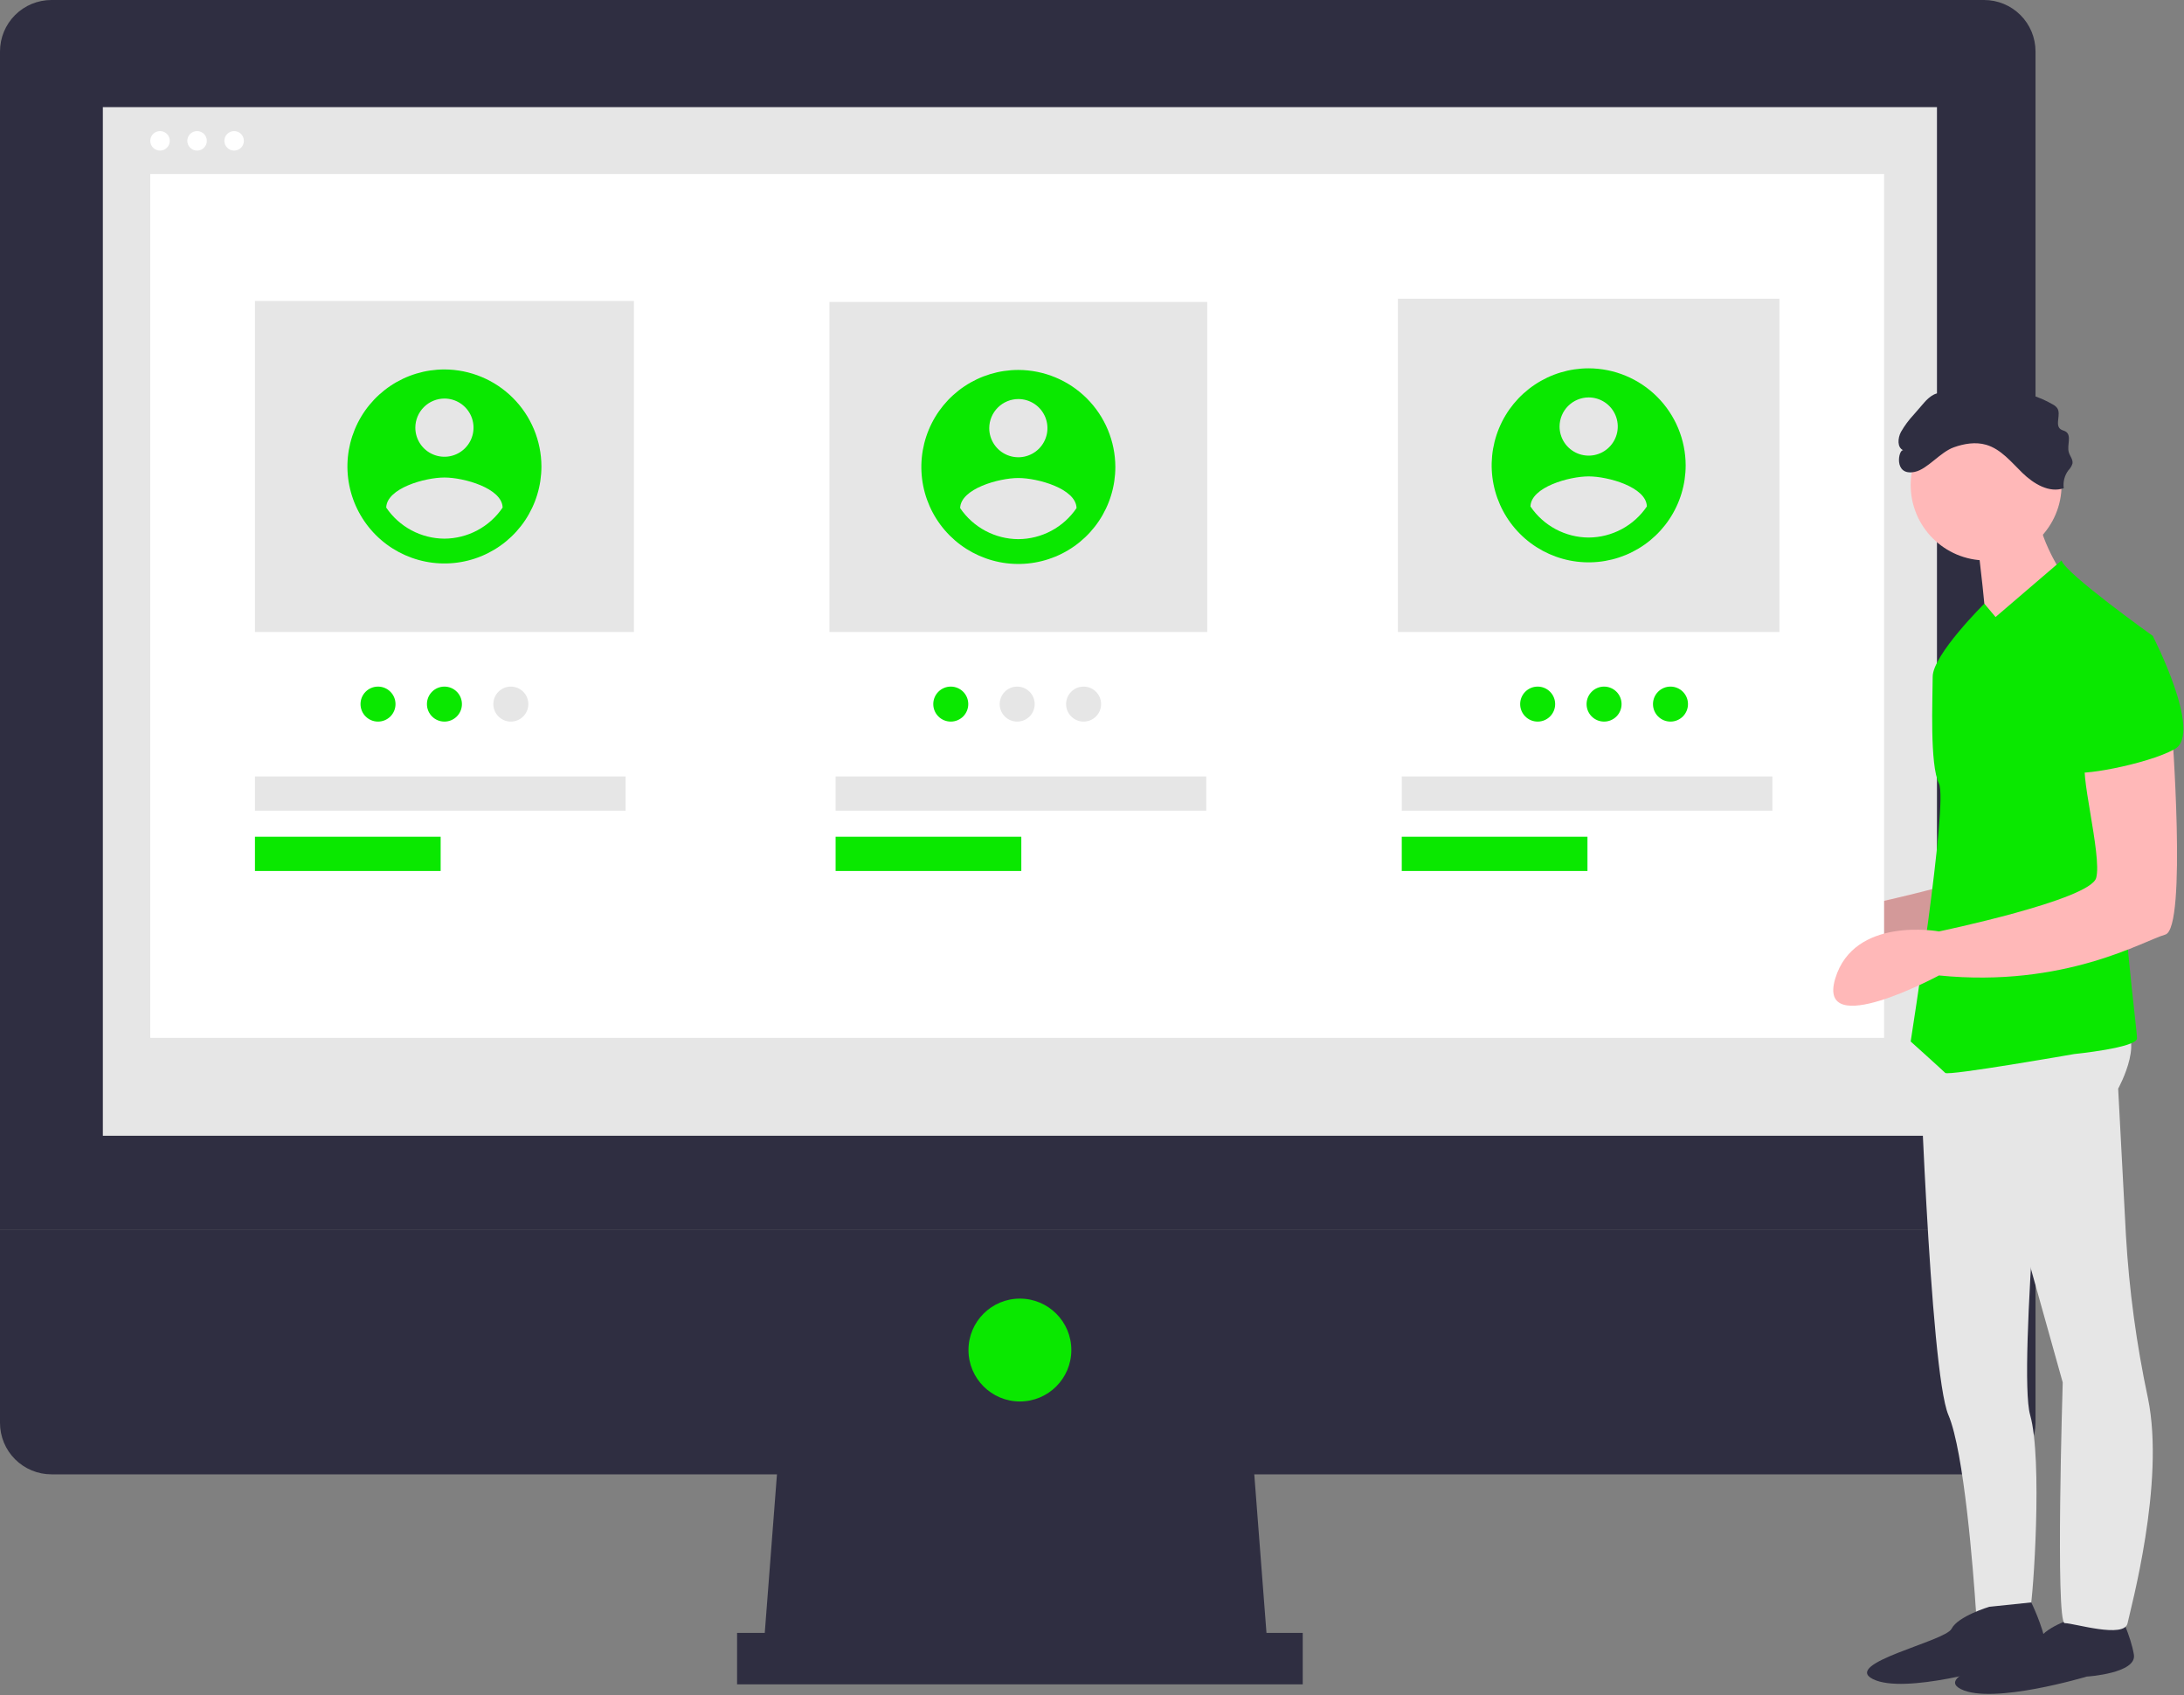 <svg width="826" height="641" viewBox="0 0 826 641" fill="none" xmlns="http://www.w3.org/2000/svg">
<rect x="0" y="0" width="826" height="641" fill="#808080" stroke="none"/>
<g clip-path="url(#clip0)">
<path d="M479.735 627.22H288.489L294.972 542.943H473.252L479.735 627.22Z" fill="#2F2E41"/>
<path d="M492.7 617.496H278.765V636.945H492.7V617.496Z" fill="#2F2E41"/>
<path d="M750.396 0H19.449C14.291 0 9.344 2.049 5.696 5.696C2.049 9.344 0 14.291 0 19.449V465.148H769.844V19.449C769.844 14.291 767.795 9.344 764.148 5.696C760.5 2.049 755.554 0 750.396 0V0Z" fill="#2F2E41"/>
<path d="M0 465.148V538.081C0 540.635 0.503 543.164 1.48 545.523C2.458 547.883 3.89 550.027 5.696 551.833C7.502 553.639 9.646 555.071 12.006 556.049C14.366 557.026 16.895 557.529 19.449 557.529H750.396C752.95 557.529 755.479 557.026 757.838 556.049C760.198 555.071 762.342 553.639 764.148 551.833C765.954 550.027 767.386 547.883 768.364 545.523C769.341 543.164 769.844 540.635 769.844 538.081V465.148H0Z" fill="#2F2E41"/>
<path d="M732.568 40.518H38.897V429.492H732.568V40.518Z" fill="#E6E6E6"/>
<path d="M385.732 529.977C396.474 529.977 405.181 521.27 405.181 510.528C405.181 499.787 396.474 491.08 385.732 491.08C374.991 491.08 366.284 499.787 366.284 510.528C366.284 521.27 374.991 529.977 385.732 529.977Z" fill="#0AE800"/>
<path d="M60.526 56.947C62.565 56.947 64.217 55.295 64.217 53.257C64.217 51.218 62.565 49.566 60.526 49.566C58.488 49.566 56.835 51.218 56.835 53.257C56.835 55.295 58.488 56.947 60.526 56.947Z" fill="white"/>
<path d="M74.536 56.947C76.574 56.947 78.227 55.295 78.227 53.257C78.227 51.218 76.574 49.566 74.536 49.566C72.498 49.566 70.845 51.218 70.845 53.257C70.845 55.295 72.498 56.947 74.536 56.947Z" fill="white"/>
<path d="M88.545 56.947C90.584 56.947 92.236 55.295 92.236 53.257C92.236 51.218 90.584 49.566 88.545 49.566C86.507 49.566 84.855 51.218 84.855 53.257C84.855 55.295 86.507 56.947 88.545 56.947Z" fill="white"/>
<path d="M796.344 263.058C796.344 263.058 802.289 340.34 793.966 342.718C785.644 345.096 755.92 362.93 708.362 358.174C708.362 358.174 661.992 383.142 669.126 359.363C676.26 335.584 708.362 341.529 708.362 341.529C708.362 341.529 765.431 329.639 767.809 321.317C770.187 312.994 760.675 278.514 764.242 277.325C767.809 276.136 796.344 263.058 796.344 263.058Z" fill="#FFB8B8"/>
<path opacity="0.2" d="M792.344 264.058C792.344 264.058 798.289 341.34 789.966 343.718C781.644 346.096 751.92 363.93 704.362 359.174C704.362 359.174 657.992 384.142 665.126 360.363C672.26 336.584 704.362 342.529 704.362 342.529C704.362 342.529 761.431 330.639 763.809 322.317C766.187 313.994 756.675 279.514 760.242 278.325C763.809 277.136 792.344 264.058 792.344 264.058Z" fill="#231F20"/>
<path d="M725.585 388.379C725.585 388.379 729.763 518.449 736.896 535.094C742.839 548.959 746.306 594.172 747.298 608.889C747.497 611.84 747.597 613.565 747.597 613.565C747.597 613.565 766.62 613.565 767.809 608.809C768.998 604.053 772.565 551.739 767.809 535.094C763.053 518.449 774.585 395.379 774.585 395.379L725.585 388.379Z" fill="#E6E6E6"/>
<path d="M752.353 607.62C752.353 607.62 740.463 611.187 738.085 615.943C735.708 620.699 696.472 629.021 708.362 634.966C720.251 640.911 755.92 630.21 755.92 630.21C755.92 630.21 774.943 629.021 773.754 621.888C772.565 614.754 768.235 605.964 768.235 605.964L752.353 607.62Z" fill="#2F2E41"/>
<path d="M785.643 611.421C785.643 611.421 773.754 614.988 771.376 619.744C768.998 624.5 729.763 632.822 741.652 638.767C753.542 644.712 789.21 634.011 789.21 634.011C789.21 634.011 808.234 632.822 807.045 625.688C805.856 618.555 801.526 609.765 801.526 609.765L785.643 611.421Z" fill="#2F2E41"/>
<path d="M735.708 395.032L752.353 423.567L780.133 522.777C780.133 522.777 777.321 613.799 780.888 613.799C784.455 613.799 803.478 619.744 804.667 613.799C805.671 608.777 818.988 560.674 812.35 528.656C808.032 508.42 805.255 487.886 804.042 467.23L801.1 411.677C801.1 411.677 812.989 390.276 799.911 386.709C786.832 383.142 735.708 395.032 735.708 395.032Z" fill="#E6E6E6"/>
<path d="M751.164 211.933C766.923 211.933 779.699 199.158 779.699 183.398C779.699 167.639 766.923 154.863 751.164 154.863C735.405 154.863 722.629 167.639 722.629 183.398C722.629 199.158 735.405 211.933 751.164 211.933Z" fill="#FFB8B8"/>
<path d="M747.597 202.421C747.597 202.421 752.353 240.468 751.164 242.846C749.975 245.224 779.699 216.689 779.699 216.689C779.699 216.689 768.998 200.043 771.376 191.721L747.597 202.421Z" fill="#FFB8B8"/>
<path d="M814.178 240.468C814.178 240.468 780.888 216.689 779.699 211.933L754.731 233.334L750.488 228.284C750.488 228.284 730.952 247.602 730.952 255.924C730.952 264.247 729.763 289.215 733.33 296.349C736.896 303.482 722.629 393.843 722.629 393.843C722.629 393.843 734.519 404.543 735.708 405.732C736.896 406.921 784.455 398.599 784.455 398.599C784.455 398.599 808.234 396.221 808.234 392.654C808.234 389.087 801.1 335.584 803.478 321.317C805.856 307.049 814.178 240.468 814.178 240.468Z" fill="#0AE800"/>
<path d="M738.975 169.144C742.876 167.755 747.179 167.043 751.156 168.193C756.784 169.822 760.683 174.756 764.887 178.837C769.092 182.918 774.988 186.535 780.525 184.616C780.191 182.216 780.821 179.782 782.276 177.845C782.999 177.123 783.533 176.234 783.831 175.257C784.068 173.728 782.783 172.41 782.397 170.912C781.722 168.288 783.573 164.695 781.297 163.224C780.696 162.835 779.936 162.747 779.349 162.337C777.048 160.729 779.603 156.728 778.082 154.369C777.626 153.76 777.034 153.266 776.353 152.927C765.32 146.489 751.828 146.471 739.056 146.634C737.278 146.656 734.802 147.539 735.304 149.245C732.89 147.513 729.729 149.946 727.783 152.191L723.801 156.788C721.93 158.786 720.297 160.996 718.935 163.371C717.718 165.697 717.449 169.274 719.87 170.288C718.07 169.534 715.887 180.196 724.185 178.441C729.006 177.422 733.732 171.01 738.975 169.144Z" fill="#2F2E41"/>
<path d="M712.575 65.798H56.835V392.472H712.575V65.798Z" fill="white"/>
<path d="M239.745 113.806H96.424V238.982H239.745V113.806Z" fill="#E6E6E6"/>
<path d="M456.588 114.182H313.698V238.982H456.588V114.182Z" fill="#E6E6E6"/>
<path d="M672.986 112.958H528.695V238.982H672.986V112.958Z" fill="#E6E6E6"/>
<path d="M236.601 293.621H96.424V306.57H236.601V293.621Z" fill="#E6E6E6"/>
<path d="M166.657 316.418H96.424V329.367H166.657V316.418Z" fill="#0AE800"/>
<path d="M456.211 293.621H316.034V306.57H456.211V293.621Z" fill="#E6E6E6"/>
<path d="M386.266 316.418H316.034V329.367H386.266V316.418Z" fill="#0AE800"/>
<path d="M670.33 293.621H530.154V306.57H670.33V293.621Z" fill="#E6E6E6"/>
<path d="M600.386 316.418H530.154V329.367H600.386V316.418Z" fill="#0AE800"/>
<path d="M359.587 272.876C363.242 272.876 366.205 269.913 366.205 266.258C366.205 262.604 363.242 259.641 359.587 259.641C355.932 259.641 352.97 262.604 352.97 266.258C352.97 269.913 355.932 272.876 359.587 272.876Z" fill="#0AE800"/>
<path d="M384.705 272.876C388.36 272.876 391.323 269.913 391.323 266.258C391.323 262.604 388.36 259.641 384.705 259.641C381.051 259.641 378.088 262.604 378.088 266.258C378.088 269.913 381.051 272.876 384.705 272.876Z" fill="#E6E6E6"/>
<path d="M409.824 272.876C413.478 272.876 416.441 269.913 416.441 266.258C416.441 262.604 413.478 259.641 409.824 259.641C406.169 259.641 403.206 262.604 403.206 266.258C403.206 269.913 406.169 272.876 409.824 272.876Z" fill="#E6E6E6"/>
<path d="M142.966 272.876C146.621 272.876 149.584 269.913 149.584 266.258C149.584 262.604 146.621 259.641 142.966 259.641C139.312 259.641 136.349 262.604 136.349 266.258C136.349 269.913 139.312 272.876 142.966 272.876Z" fill="#0AE800"/>
<path d="M168.085 272.876C171.739 272.876 174.702 269.913 174.702 266.258C174.702 262.604 171.739 259.641 168.085 259.641C164.43 259.641 161.467 262.604 161.467 266.258C161.467 269.913 164.43 272.876 168.085 272.876Z" fill="#0AE800"/>
<path d="M193.203 272.876C196.858 272.876 199.82 269.913 199.82 266.258C199.82 262.604 196.858 259.641 193.203 259.641C189.548 259.641 186.585 262.604 186.585 266.258C186.585 269.913 189.548 272.876 193.203 272.876Z" fill="#E6E6E6"/>
<path d="M581.55 272.876C585.205 272.876 588.167 269.913 588.167 266.258C588.167 262.604 585.205 259.641 581.55 259.641C577.895 259.641 574.932 262.604 574.932 266.258C574.932 269.913 577.895 272.876 581.55 272.876Z" fill="#0AE800"/>
<path d="M606.668 272.876C610.323 272.876 613.286 269.913 613.286 266.258C613.286 262.604 610.323 259.641 606.668 259.641C603.013 259.641 600.051 262.604 600.051 266.258C600.051 269.913 603.013 272.876 606.668 272.876Z" fill="#0AE800"/>
<path d="M631.786 272.876C635.441 272.876 638.404 269.913 638.404 266.258C638.404 262.604 635.441 259.641 631.786 259.641C628.132 259.641 625.169 262.604 625.169 266.258C625.169 269.913 628.132 272.876 631.786 272.876Z" fill="#0AE800"/>
<path d="M600.841 139.284C593.585 139.284 586.492 141.435 580.459 145.466C574.426 149.498 569.724 155.227 566.947 161.931C564.17 168.634 563.444 176.011 564.859 183.127C566.275 190.243 569.769 196.78 574.9 201.911C580.03 207.042 586.567 210.536 593.684 211.951C600.8 213.367 608.176 212.64 614.88 209.863C621.583 207.087 627.313 202.385 631.344 196.352C635.375 190.319 637.527 183.226 637.527 175.97C637.498 166.249 633.624 156.934 626.75 150.06C619.876 143.186 610.562 139.312 600.841 139.284V139.284ZM600.841 150.29C603.017 150.29 605.145 150.935 606.955 152.144C608.765 153.354 610.176 155.073 611.009 157.084C611.842 159.095 612.06 161.308 611.635 163.443C611.21 165.577 610.162 167.539 608.623 169.078C607.084 170.617 605.123 171.665 602.988 172.09C600.853 172.514 598.64 172.297 596.629 171.464C594.618 170.63 592.899 169.22 591.69 167.41C590.48 165.6 589.835 163.472 589.835 161.295C589.845 158.38 591.007 155.586 593.069 153.524C595.131 151.462 597.925 150.299 600.841 150.29ZM600.841 203.273C596.493 203.253 592.216 202.173 588.38 200.126C584.544 198.079 581.266 195.127 578.829 191.526C579.005 184.189 593.504 180.15 600.841 180.15C608.178 180.15 622.676 184.189 622.852 191.526C620.413 195.124 617.134 198.074 613.299 200.121C609.464 202.167 605.188 203.249 600.841 203.273V203.273Z" fill="#0AE800"/>
<path d="M385.143 139.896C377.887 139.896 370.794 142.047 364.761 146.079C358.728 150.11 354.026 155.839 351.25 162.543C348.473 169.246 347.746 176.623 349.162 183.739C350.577 190.856 354.071 197.392 359.202 202.523C364.333 207.654 370.87 211.148 377.986 212.563C385.102 213.979 392.479 213.252 399.182 210.476C405.886 207.699 411.615 202.997 415.647 196.964C419.678 190.931 421.829 183.838 421.829 176.582C421.801 166.861 417.927 157.546 411.053 150.672C404.179 143.799 394.864 139.924 385.143 139.896V139.896ZM385.143 150.902C387.32 150.902 389.448 151.547 391.258 152.757C393.068 153.966 394.478 155.685 395.311 157.696C396.144 159.707 396.362 161.92 395.938 164.055C395.513 166.19 394.465 168.151 392.926 169.69C391.386 171.229 389.425 172.277 387.29 172.702C385.155 173.127 382.942 172.909 380.931 172.076C378.92 171.243 377.202 169.832 375.992 168.022C374.783 166.212 374.137 164.084 374.137 161.908C374.147 158.992 375.31 156.198 377.372 154.136C379.434 152.074 382.227 150.911 385.143 150.902V150.902ZM385.143 203.885C380.795 203.865 376.518 202.785 372.682 200.738C368.847 198.691 365.568 195.739 363.132 192.138C363.308 184.801 377.806 180.762 385.143 180.762C392.48 180.762 406.979 184.801 407.155 192.138C404.715 195.736 401.436 198.686 397.601 200.733C393.766 202.779 389.49 203.861 385.143 203.885V203.885Z" fill="#0AE800"/>
<path d="M168.085 139.708C160.829 139.708 153.736 141.859 147.703 145.89C141.67 149.921 136.968 155.651 134.191 162.355C131.414 169.058 130.688 176.434 132.103 183.551C133.519 190.667 137.013 197.204 142.144 202.335C147.274 207.465 153.811 210.959 160.928 212.375C168.044 213.791 175.42 213.064 182.124 210.287C188.827 207.511 194.557 202.809 198.588 196.776C202.619 190.743 204.771 183.65 204.771 176.394C204.742 166.673 200.868 157.358 193.994 150.484C187.12 143.61 177.806 139.736 168.085 139.708ZM168.085 150.713C170.261 150.713 172.389 151.359 174.199 152.568C176.009 153.778 177.42 155.497 178.253 157.508C179.086 159.519 179.304 161.732 178.879 163.866C178.454 166.001 177.406 167.962 175.867 169.502C174.328 171.041 172.367 172.089 170.232 172.514C168.097 172.938 165.884 172.72 163.873 171.887C161.862 171.054 160.143 169.644 158.934 167.834C157.724 166.024 157.079 163.896 157.079 161.719C157.089 158.803 158.251 156.01 160.313 153.948C162.375 151.886 165.169 150.723 168.085 150.714V150.713ZM168.085 203.697C163.737 203.677 159.46 202.597 155.624 200.55C151.788 198.503 148.51 195.551 146.073 191.95C146.249 184.613 160.747 180.574 168.085 180.574C175.422 180.574 189.92 184.613 190.096 191.95C187.657 195.548 184.378 198.498 180.543 200.545C176.708 202.591 172.432 203.673 168.085 203.697V203.697Z" fill="#0AE800"/>
<path d="M821.312 273.759C821.312 273.759 827.257 351.04 818.934 353.418C810.612 355.796 780.888 373.631 733.33 368.875C733.33 368.875 686.96 393.843 694.094 370.064C701.228 346.285 733.33 352.229 733.33 352.229C733.33 352.229 790.399 340.34 792.777 332.017C795.155 323.695 785.644 289.215 789.21 288.026C792.777 286.837 821.312 273.759 821.312 273.759Z" fill="#FFB8B8"/>
<path d="M795.155 242.846L814.178 240.468C814.178 240.468 833.202 277.325 822.501 283.27C811.8 289.215 784.455 293.971 784.455 291.593C784.455 289.215 795.155 242.846 795.155 242.846Z" fill="#0AE800"/>
</g>
<defs>
<clipPath id="clip0">
<rect width="825.767" height="640.565" fill="white"/>
</clipPath>
</defs>
</svg>
